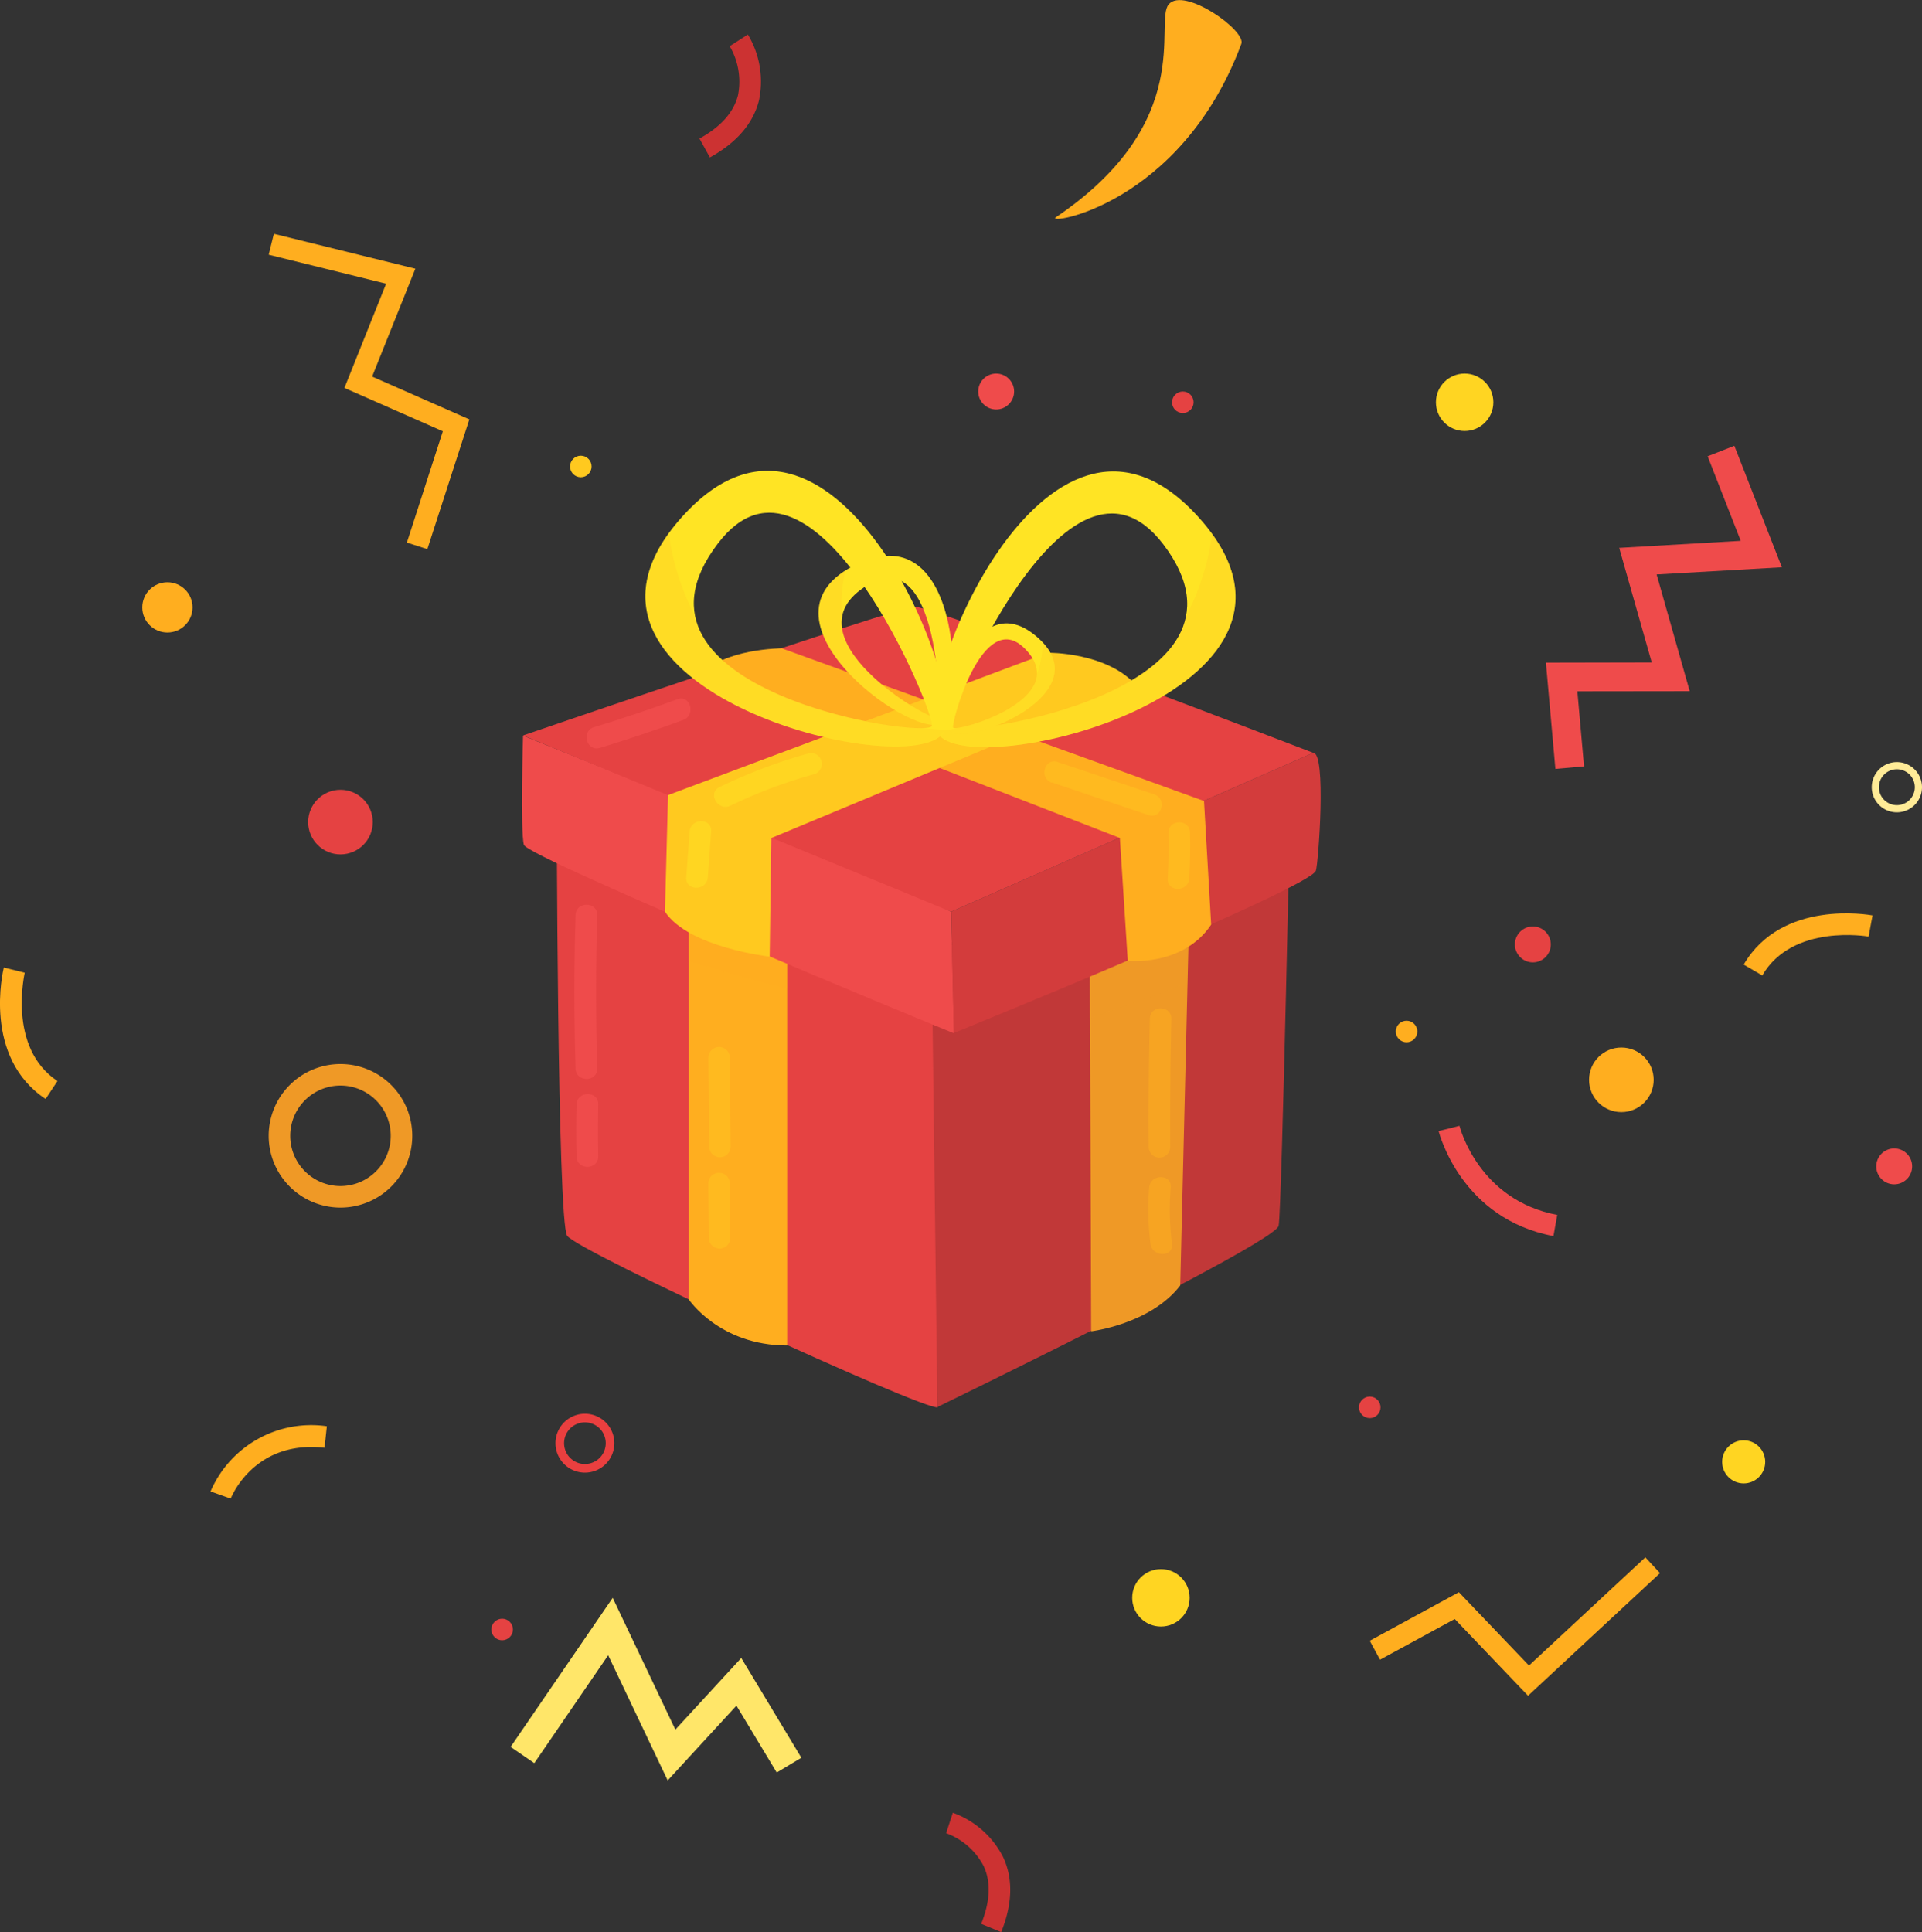 <svg xmlns="http://www.w3.org/2000/svg" viewBox="0 0 267.74 269.15">
    <rect x="0" y="0" width="267.74" height="269.15" fill="#333333" stroke="none"/>
    <defs>
        <style>
        .anim {
            animation: anim 4s linear 0s infinite normal both running;
            transform-origin: center;
        }
        @keyframes anim {
            0% {
                transform: scale(.25) rotate(0deg);
            }
            50% {
                transform: scale(1) rotate(45deg);
            }
            100% {
                transform: scale(.25) rotate(90deg);
            }
        }
        .cls-1 {
            isolation: isolate;
        }

        .cls-14,
        .cls-2 {
            fill: #ef9926;
        }

        .cls-3 {
            fill: #ffeb97;
        }

        .cls-4 {
            fill: #ea3f3f;
        }

        .cls-12,
        .cls-20,
        .cls-5 {
            fill: #ffae1f;
        }

        .cls-6 {
            fill: #ffd522;
        }

        .cls-7 {
            fill: #e54242;
        }

        .cls-19,
        .cls-8 {
            fill: #ffc91f;
        }

        .cls-9 {
            fill: #ef4b4b;
        }

        .cls-10 {
            fill: #ffe669;
        }

        .cls-11 {
            fill: #cc3232;
        }

        .cls-12 {
            opacity: 0.2;
        }

        .cls-12,
        .cls-14,
        .cls-17 {
            mix-blend-mode: multiply;
        }

        .cls-13 {
            fill: #c13838;
        }

        .cls-14 {
            opacity: 0.17;
        }

        .cls-15 {
            fill: #d33c3c;
        }

        .cls-16,
        .cls-18 {
            fill: #ffe424;
        }

        .cls-17 {
            fill: #ffbb24;
            opacity: 0.18;
        }

        .cls-18 {
            opacity: 0.48;
        }

        .cls-19 {
            opacity: 0.45;
        }

        .cls-20 {
            opacity: 0.51;
        }
        </style>
    </defs>
    <title>cta-animated</title>
    <g class="cls-1">
        <g id="Layer_2" data-name="Layer 2">
            <g id="OBJECTS">
                <path class="anim cls-2" d="M47.43,168.22a10,10,0,1,1,10-10A10,10,0,0,1,47.43,168.22Zm0-17a7,7,0,1,0,7,7A7,7,0,0,0,47.43,151.22Z"/>
                <path class="anim cls-3" d="M264.24,113.16a3.5,3.5,0,1,1,3.5-3.5A3.5,3.5,0,0,1,264.24,113.16Zm0-6a2.5,2.5,0,1,0,2.5,2.5A2.5,2.5,0,0,0,264.24,107.16Z"/>
                <path class="anim cls-4" d="M81.48,205.14a4.1,4.1,0,1,1,4.1-4.1A4.1,4.1,0,0,1,81.48,205.14Zm0-7a2.9,2.9,0,1,0,2.9,2.9A2.9,2.9,0,0,0,81.48,198.14Z"/>
                <circle class="anim cls-5" cx="225.86" cy="150.42" r="4.5"/>
                <circle class="anim cls-5" cx="23.32" cy="84.61" r="3.5"/>
                <circle class="anim cls-6" cx="204.03" cy="56.04" r="4"/>
                <circle class="anim cls-6" cx="161.72" cy="222.58" r="4"/>
                <circle class="anim cls-6" cx="242.9" cy="203.64" r="3"/>
                <circle class="anim cls-7" cx="47.43" cy="114.52" r="4.5"/>
                <circle class="anim cls-7" cx="164.77" cy="56.04" r="1.5"/>
                <circle class="anim cls-7" cx="69.95" cy="226.99" r="1.5"/>
                <circle class="anim cls-7" cx="190.81" cy="196.05" r="1.5"/>
                <circle class="anim cls-5" cx="195.94" cy="143.69" r="1.5"/>
                <circle class="anim cls-8" cx="80.91" cy="64.98" r="1.5"/>
                <circle class="anim cls-9" cx="138.77" cy="54.54" r="2.5"/>
                <circle class="anim cls-9" cx="263.87" cy="162.48" r="2.5"/>
                <circle class="anim cls-7" cx="213.53" cy="131.56" r="2.5"/>
                <polygon class="anim cls-5" points="212.86 236.22 202.65 225.53 192.24 231.2 190.81 228.56 203.23 221.8 212.99 232.01 229.2 216.94 231.24 219.14 212.86 236.22"/>
                <polygon class="anim cls-9" points="216.67 107.11 215.35 92.31 230.09 92.28 225.56 76.32 242.49 75.34 237.88 63.56 241.6 62.1 248.22 79.02 230.77 80.02 235.38 96.28 219.73 96.3 220.66 106.76 216.67 107.11"/>
                <polygon class="anim cls-5" points="59.53 76.5 56.68 75.58 61.69 60.08 47.98 54.04 53.79 39.52 37.43 35.48 38.15 32.57 57.86 37.43 51.84 52.46 65.38 58.42 59.53 76.5"/>
                <polygon class="anim cls-10" points="93.01 248.02 84.72 230.58 74.43 245.61 71.13 243.35 85.35 222.58 94.08 240.94 103.26 230.96 111.63 244.86 108.2 246.92 102.59 237.6 93.01 248.02"/>
                <path class="anim cls-5" d="M6.35,153.09c-8.78-5.82-5.94-17.8-5.82-18.31l2.91.72c0,.1-2.44,10.45,4.56,15.09Z"/>
                <path class="anim cls-5" d="M245.49,135.88l-2.59-1.51c5.31-9.1,17.44-6.94,17.95-6.85l-.55,2.95C260.19,130.45,249.73,128.62,245.49,135.88Z"/>
                <path class="anim cls-5" d="M32.14,208.76l-2.81-1a15.26,15.26,0,0,1,16.2-9.08l-.32,3C35.31,200.56,32.17,208.68,32.14,208.76Z"/>
                <path class="anim cls-11" d="M139.47,269.15,136.68,268c1.26-3.13,1.38-5.84.34-8.06a9.64,9.64,0,0,0-5.22-4.57l.93-2.85a12.69,12.69,0,0,1,7,6.16C141.15,261.7,141.05,265.22,139.47,269.15Z"/>
                <path class="anim cls-11" d="M98.89,21.93,97.44,19.3c2.95-1.62,4.75-3.64,5.36-6a9.77,9.77,0,0,0-1.15-6.87l2.53-1.62a12.69,12.69,0,0,1,1.54,9.2C104.9,17.22,102.6,19.89,98.89,21.93Z"/>
                <path class="anim cls-9" d="M216.4,172.19c-12.79-2.42-15.85-14.13-16-14.63l2.91-.72-1.46.36,1.46-.37c.11.42,2.75,10.36,13.62,12.41Z"/>
                <path class="anim cls-5" d="M147.08,30.27c-1.68,1.14,17.38-1.47,25.84-24.16.7-1.87-8-8-10.11-5.51S166.8,16.92,147.08,30.27Z"/>
                <path class="cls-7" d="M77.55,110.8S77.62,170,79,172.14s49.86,24.43,51.62,23.9l-.3-63.29Z"/>
                <path class="cls-5" d="M95.94,181s4.27,6.43,13.71,6.43V127.77l-13.71-6.25Z"/>
                <path class="cls-12" d="M109.65,137.74v-10l-13.71-6.25v12.31C100.47,135.32,105,136.65,109.65,137.74Z"/>
                <path class="cls-13" d="M129.79,133l.79,63s47.09-22.84,47.54-25.25,1.69-62.36,1.69-62.36Z"/>
                <path class="cls-2" d="M152,185.46s8.28-1,12.41-6.39l1.43-59.17-14.05,4.28Z"/>
                <path class="cls-14" d="M165.39,136.95l.41-17.05-14.05,4.28.06,17.68C156.38,140.32,160.92,138.72,165.39,136.95Z"/>
                <path class="cls-9" d="M72.86,102.48s-.4,13.41.12,15.21,58.63,25.76,59.9,26.25c0,0-.37-16.26-.39-16.9S72.86,102.48,72.86,102.48Z"/>
                <path class="cls-15" d="M132.49,127l.39,16.9s49.7-20.19,50.43-22.62c.36-1.21,1.48-16.46-.38-16.41Z"/>
                <path class="cls-7" d="M132.49,127l50.44-22.13s-53-20.41-55.48-20.35-54.59,17.93-54.59,17.93Z"/>
                <path class="cls-5" d="M97.64,94.07,156,116.73l1.1,17.12s7.71.82,11.62-5.05l-1-17.22L108.89,90.31S100.67,90.37,97.64,94.07Z"/>
                <path class="cls-8" d="M146,90.93s8.27-.11,12.35,4.62l-50.9,21.19-.23,16.52S95.94,132,92.63,127l.43-16.24Z"/>
                <path class="cls-16" d="M166.55,71.6c-21.13-22.54-40.33,26.16-35.7,30.88C137.15,108.91,188.9,95.44,166.55,71.6Zm-34.29,29.67c-.83-1.12,16.42-43,29.79-25.45C177.64,96.31,133.56,103,132.26,101.26Z"/>
                <path class="cls-17" d="M168.82,74.34c0,.45-.1.9-.16,1.35a34.5,34.5,0,0,1-3.45,10.16,10.07,10.07,0,0,1-1.9,4.12,2.63,2.63,0,0,1-.87,1c-6.86,7.46-23.72,10.59-28.76,10.52a30,30,0,0,1-3.24.28,2,2,0,0,0,.4.67C136.9,108.66,184.92,96.46,168.82,74.34Z"/>
                <path class="cls-16" d="M131,100.84c3.22-1.42,3.38-29.25-11.51-22.31C103.73,85.88,126.61,102.77,131,100.84ZM120.87,81.5c10.07-6,10.3,18.07,9.67,18.46C129.55,100.57,109.11,88.54,120.87,81.5Z"/>
                <path class="cls-17" d="M117.82,79.44c-.07.23-.13.46-.19.7a18.35,18.35,0,0,0-.31,5.7,5.35,5.35,0,0,0,.12,2.41,1.4,1.4,0,0,0,.22.68c1.91,5,9.61,9.92,12.11,10.88a16,16,0,0,0,1.54.78,1,1,0,0,1-.33.25C126.78,102.69,105.49,87.17,117.82,79.44Z"/>
                <path class="cls-16" d="M131.17,102.38C135.8,97.66,116.6,49,95.47,71.5,73.11,95.34,124.87,108.81,131.17,102.38ZM100,75.72c13.36-17.57,30.62,24.33,29.79,25.45C128.45,102.92,84.37,96.21,100,75.72Z"/>
                <path class="cls-17" d="M93.19,74.24c0,.45.1.9.16,1.35A34.5,34.5,0,0,0,96.8,85.75a10.07,10.07,0,0,0,1.9,4.12,2.63,2.63,0,0,0,.87,1c6.86,7.46,23.72,10.59,28.76,10.52a30,30,0,0,0,3.24.28,2,2,0,0,1-.4.67C125.11,108.56,77.09,96.36,93.19,74.24Z"/>
                <path class="cls-16" d="M144.24,88.54c-9-7.45-13.91,11.8-11.94,13.35C135,104,153.81,96.43,144.24,88.54Zm-11.46,12.83c-.37-.38,4.09-17,10-11C149.62,97.31,133.36,102,132.78,101.37Z"/>
                <path class="cls-17" d="M145.23,89.47c0,.17,0,.34,0,.52a13.09,13.09,0,0,1-.8,4,3.82,3.82,0,0,1-.52,1.64,1,1,0,0,1-.28.43c-2.22,3.14-8.41,5.14-10.31,5.35a11.37,11.37,0,0,1-1.2.26.74.74,0,0,0,.18.23C134.89,103.93,152.36,97,145.23,89.47Z"/>
                <path class="cls-18" d="M101.76,112.23a68.66,68.66,0,0,1,11.67-4.39,1.5,1.5,0,0,0-.8-2.89,73,73,0,0,0-12.39,4.69c-1.74.84-.22,3.43,1.51,2.59Z"/>
                <path class="cls-18" d="M96.07,115.84l-.47,6.39c-.14,1.93,2.86,1.92,3,0l.47-6.39c.14-1.93-2.86-1.92-3,0Z"/>
                <path class="cls-19" d="M146.53,109,160,113.55c1.83.61,2.62-2.28.8-2.89l-13.49-4.52c-1.83-.61-2.62,2.28-.8,2.89Z"/>
                <path class="cls-19" d="M162.77,116q.07,3.19-.11,6.38c-.11,1.93,2.89,1.92,3,0q.19-3.19.11-6.38c0-1.93-3-1.93-3,0Z"/>
                <path class="cls-19" d="M98.67,164.87l.07,7.56a1.5,1.5,0,0,0,3,0l-.07-7.56a1.5,1.5,0,0,0-3,0Z"/>
                <path class="cls-19" d="M98.68,147.34l.11,12.37a1.5,1.5,0,0,0,3,0l-.11-12.37a1.5,1.5,0,0,0-3,0Z"/>
                <path class="cls-20" d="M160.18,141.92q-.22,8.92-.16,17.84a1.5,1.5,0,0,0,3,0q-.05-8.92.16-17.84c0-1.93-3-1.93-3,0Z"/>
                <path class="cls-20" d="M160.09,165.42a37.51,37.51,0,0,0,.18,7.84c.24,1.89,3.24,1.91,3,0a37.51,37.51,0,0,1-.18-7.84c.16-1.92-2.84-1.91-3,0Z"/>
                <path class="cls-9" d="M83.56,104.18q5.87-1.77,11.62-3.89c1.8-.66,1-3.56-.8-2.89q-5.75,2.11-11.62,3.89c-1.84.56-1.06,3.45.8,2.89Z"/>
                <path class="cls-9" d="M80.18,127.47q-.34,10.69,0,21.38c.05,1.93,3.05,1.93,3,0q-.29-10.69,0-21.38c.06-1.93-2.94-1.93-3,0Z"/>
                <path class="cls-9" d="M80.33,153.85q-.11,3.63,0,7.25c0,1.93,3,1.93,3,0q-.07-3.63,0-7.25c.06-1.93-2.94-1.93-3,0Z"/>
            </g>
        </g>
    </g>
</svg>